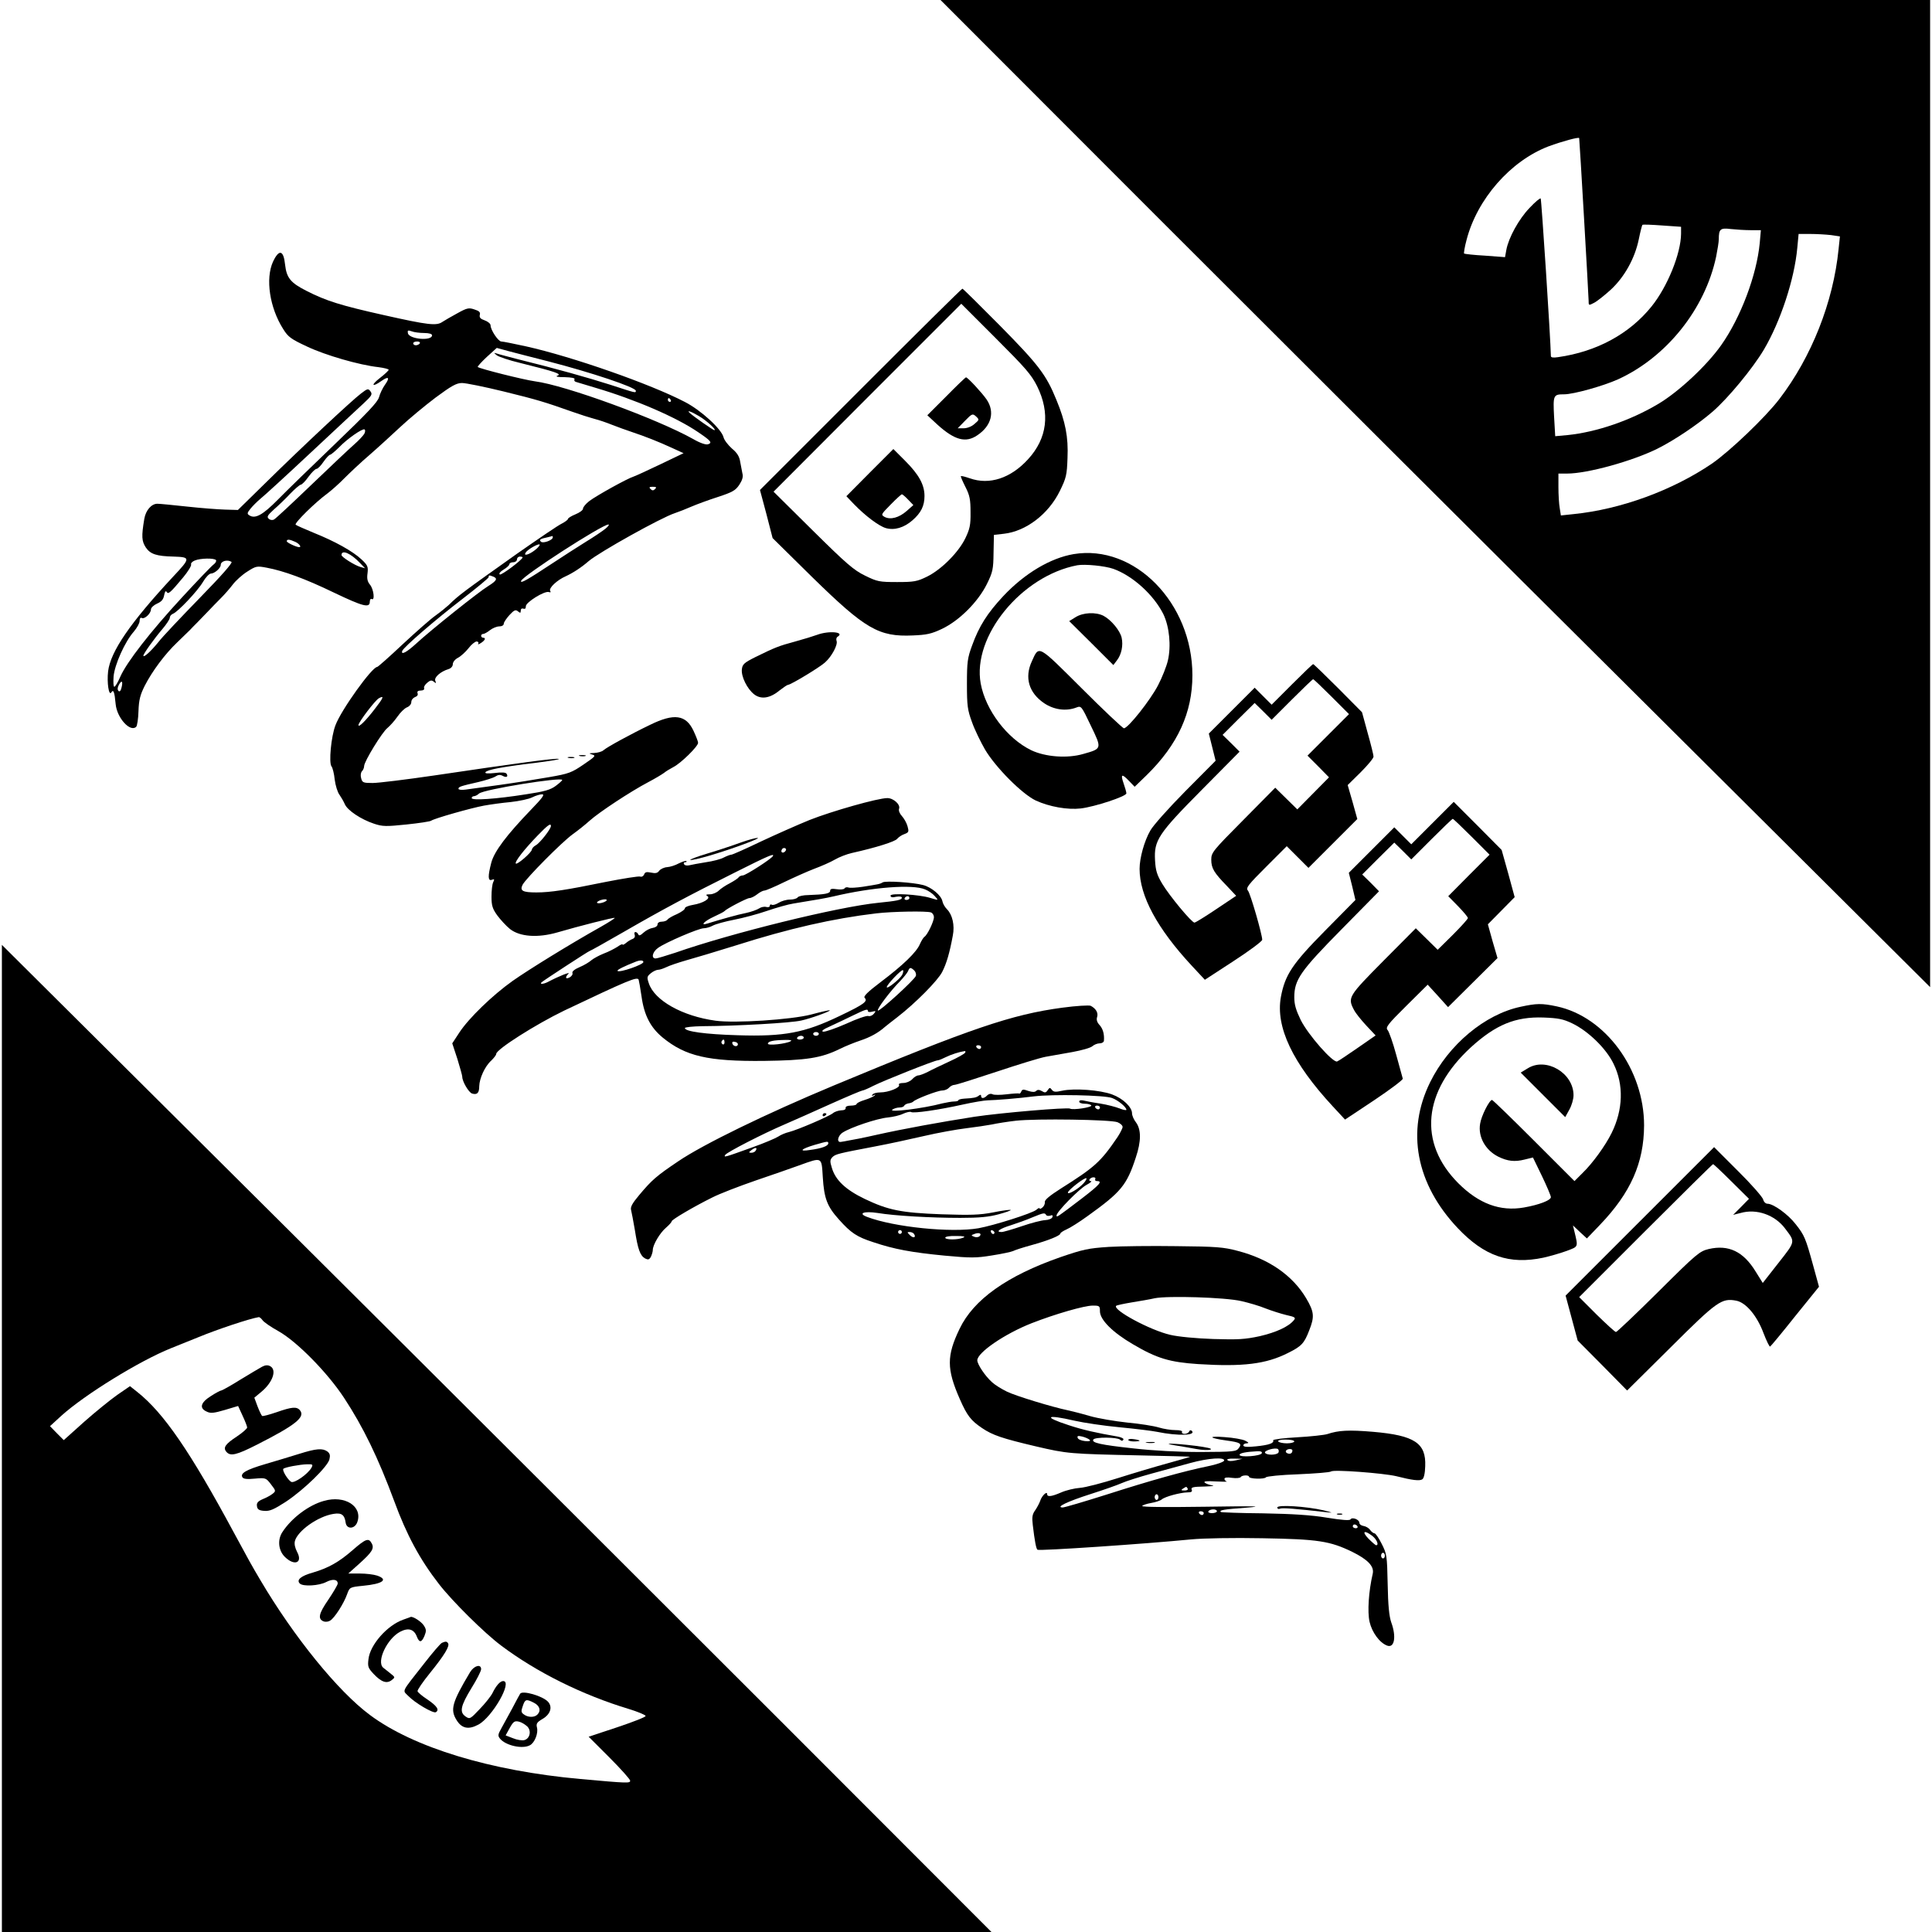 <?xml version="1.0" standalone="no"?>
<!DOCTYPE svg PUBLIC "-//W3C//DTD SVG 20010904//EN"
 "http://www.w3.org/TR/2001/REC-SVG-20010904/DTD/svg10.dtd">
<svg version="1.0" xmlns="http://www.w3.org/2000/svg"
 width="1024pt" height="1024pt" viewBox="0 0 1024 1024"
 preserveAspectRatio="xMidYMid meet">

<g transform="translate(0,1024) scale(0.1,-0.1)"
fill="#000000" stroke="none">
<path d="M6120 9104 c624 -624 1804 -1802 2623 -2616 l1487 -1480 0 2616 0
2616 -2622 0 -2623 0 1135 -1136z m2250 404 c2 -8 50 -838 50 -861 0 -27 0
-27 29 -12 16 8 56 40 89 70 72 67 127 165 148 267 8 40 17 74 19 76 2 3 49 1
104 -3 l101 -7 0 -37 c-1 -105 -72 -281 -157 -386 -118 -146 -291 -239 -495
-268 -26 -4 -38 -2 -38 6 -2 99 -50 830 -54 835 -4 3 -30 -19 -59 -50 -57 -59
-111 -158 -123 -222 l-7 -39 -106 8 c-58 3 -108 9 -111 11 -2 3 3 35 13 72 56
217 233 419 434 496 73 27 162 51 163 44z m909 -488 l54 0 -6 -68 c-16 -170
-101 -395 -204 -541 -76 -108 -226 -248 -334 -312 -148 -88 -326 -149 -480
-165 l-66 -6 -6 103 c-6 115 -4 119 53 119 50 0 207 44 285 79 257 117 462
372 521 651 7 36 14 77 14 92 0 54 8 61 64 54 28 -3 75 -6 105 -6z m426 -26
l47 -7 -7 -66 c-28 -283 -144 -574 -314 -796 -75 -98 -262 -276 -357 -342
-209 -142 -484 -243 -735 -268 l-66 -7 -6 38 c-4 22 -7 72 -7 112 l0 72 46 0
c108 0 346 66 479 132 90 45 212 127 292 196 81 70 212 228 272 329 88 149
162 373 177 539 l7 74 62 0 c34 0 84 -3 110 -6z"/>
<path d="M1447 8853 c-41 -90 -18 -244 54 -357 26 -42 41 -53 127 -93 97 -46
277 -98 378 -109 30 -4 54 -10 54 -14 0 -4 -21 -24 -47 -44 -49 -38 -42 -51 9
-15 38 27 46 18 18 -21 -12 -17 -26 -46 -31 -65 -7 -26 -62 -84 -232 -247
-122 -117 -259 -250 -304 -296 -81 -82 -121 -104 -152 -83 -12 7 -11 13 6 34
11 14 35 38 54 54 19 15 138 124 264 242 127 119 253 236 281 262 44 41 49 49
38 64 -12 17 -16 16 -51 -11 -50 -38 -311 -282 -500 -468 l-152 -149 -68 2
c-37 1 -128 8 -201 16 -74 8 -145 15 -158 15 -31 0 -61 -34 -69 -79 -16 -95
-14 -119 8 -153 24 -35 56 -46 147 -48 91 -3 91 -7 -3 -107 -227 -244 -331
-396 -344 -501 -7 -60 4 -133 17 -112 11 18 17 4 23 -62 7 -74 78 -151 109
-120 5 5 11 43 12 83 2 59 9 86 33 134 40 78 107 168 172 230 29 28 59 57 67
65 7 8 25 26 39 40 14 14 40 41 58 60 18 19 48 50 68 70 19 19 48 52 63 72 15
20 49 51 76 68 47 30 51 31 104 21 90 -17 203 -58 356 -132 155 -74 190 -83
190 -48 0 11 5 17 10 14 18 -11 11 52 -9 76 -14 17 -17 33 -13 61 4 34 1 42
-32 73 -47 44 -141 96 -253 141 -48 20 -92 39 -96 43 -8 8 103 118 169 166 21
16 62 52 89 80 28 28 88 85 135 125 47 41 121 109 165 150 44 41 127 110 184
153 84 62 110 77 140 77 20 0 119 -20 221 -45 179 -44 215 -55 365 -108 39
-14 90 -30 115 -37 25 -6 68 -21 95 -32 28 -11 75 -28 105 -38 69 -23 138 -50
214 -85 l59 -27 -121 -58 c-67 -32 -132 -62 -144 -66 -33 -10 -197 -101 -235
-130 -18 -14 -33 -32 -33 -40 0 -8 -18 -21 -40 -30 -22 -9 -40 -20 -40 -25 0
-4 -15 -15 -32 -24 -18 -8 -125 -81 -238 -160 -290 -206 -308 -219 -362 -272
-13 -12 -44 -37 -69 -55 -26 -18 -104 -87 -175 -153 -70 -66 -131 -120 -135
-120 -27 0 -191 -228 -221 -309 -23 -59 -36 -199 -21 -218 6 -7 14 -39 17 -70
4 -31 15 -67 25 -80 9 -13 22 -35 29 -51 14 -32 85 -80 155 -103 45 -15 63
-15 171 -4 67 7 126 16 131 20 16 12 214 68 280 80 33 6 97 15 142 19 45 5 97
16 114 25 18 9 41 16 52 16 16 0 2 -19 -59 -82 -128 -133 -194 -220 -210 -280
-19 -73 -18 -99 3 -91 13 5 15 3 7 -13 -5 -10 -9 -44 -9 -76 0 -47 5 -64 30
-99 17 -23 47 -56 68 -73 52 -41 147 -48 251 -18 113 33 301 81 304 77 2 -2
-31 -23 -73 -47 -159 -89 -383 -227 -468 -287 -107 -76 -232 -197 -282 -273
l-38 -58 27 -82 c14 -46 26 -88 26 -95 0 -25 34 -83 52 -89 27 -8 38 3 38 39
1 41 30 106 64 136 14 14 26 29 26 35 0 24 210 157 361 230 335 159 388 182
394 163 2 -6 9 -46 15 -87 14 -102 48 -166 112 -219 121 -99 240 -127 537
-124 225 3 303 15 401 63 30 15 80 35 110 45 51 17 94 40 130 72 8 7 38 30 65
51 96 74 216 195 239 241 23 45 39 100 56 192 11 55 -2 111 -31 140 -11 11
-22 30 -24 42 -6 31 -57 74 -102 86 -52 14 -200 24 -215 14 -15 -9 -23 -10
-105 -23 -34 -5 -68 -7 -76 -4 -8 3 -18 1 -21 -5 -4 -5 -22 -7 -41 -4 -26 4
-35 2 -35 -8 0 -15 -28 -20 -115 -23 -27 0 -53 -6 -57 -12 -5 -7 -23 -12 -42
-12 -18 0 -45 -8 -59 -17 -15 -9 -31 -14 -37 -10 -5 3 -10 1 -10 -6 0 -6 -8
-9 -19 -6 -11 3 -28 -1 -38 -8 -11 -7 -41 -18 -69 -24 -42 -8 -134 -34 -205
-56 -41 -13 -16 13 34 36 28 13 54 26 57 30 11 13 119 69 132 69 9 0 27 9 41
20 14 11 31 20 39 20 7 0 54 20 103 44 50 24 121 56 160 71 38 14 88 36 110
49 22 13 63 29 90 35 130 29 230 61 240 75 7 8 23 20 38 25 24 9 25 13 17 42
-5 18 -19 42 -30 54 -12 13 -18 29 -15 38 9 22 -29 57 -62 57 -50 0 -293 -69
-412 -116 -64 -26 -181 -78 -260 -115 -79 -38 -149 -69 -155 -69 -6 0 -24 -7
-40 -15 -16 -9 -59 -20 -95 -25 -36 -6 -76 -13 -87 -16 -12 -3 -25 -1 -28 5
-4 6 -2 11 5 11 7 0 10 3 7 6 -4 3 -21 -3 -40 -12 -18 -10 -46 -19 -62 -20
-16 -1 -35 -10 -42 -19 -9 -13 -20 -15 -43 -10 -24 5 -33 3 -37 -10 -4 -9 -13
-14 -21 -11 -7 3 -89 -10 -181 -28 -210 -43 -295 -56 -369 -56 -74 0 -89 9
-73 41 19 35 207 225 265 267 28 20 68 52 90 72 50 45 217 155 310 204 38 20
76 43 85 50 8 7 31 21 50 31 39 20 130 109 130 128 0 7 -11 35 -24 63 -40 86
-103 95 -231 32 -102 -49 -228 -118 -246 -134 -8 -8 -31 -14 -50 -15 -29 -1
-30 -2 -11 -8 22 -6 18 -10 -45 -53 -63 -43 -78 -49 -183 -67 -63 -11 -180
-30 -260 -41 -80 -11 -162 -22 -182 -25 -21 -3 -38 -1 -38 4 0 11 9 14 105 36
38 9 79 22 90 29 15 10 26 11 39 4 20 -11 31 -5 21 11 -4 7 -26 9 -62 4 -37
-4 -54 -3 -50 4 8 13 85 28 267 50 80 10 134 19 120 21 -27 3 -220 -23 -658
-88 -150 -22 -297 -40 -327 -40 -50 0 -55 2 -61 26 -4 14 -2 30 5 37 6 6 11
18 11 27 0 24 97 182 124 202 12 10 36 36 52 59 15 22 38 45 51 50 13 5 23 17
23 28 0 11 9 22 19 26 12 4 18 12 14 21 -3 9 2 14 17 14 13 0 20 5 18 12 -3 7
5 20 16 29 16 14 24 15 35 6 12 -10 14 -9 8 5 -7 18 28 49 71 62 13 4 22 15
22 26 0 11 12 26 28 34 15 8 40 31 55 50 15 20 35 36 43 36 8 0 12 -5 9 -11
-4 -6 2 -5 14 3 22 14 28 28 11 28 -5 0 -10 5 -10 10 0 6 5 10 11 10 6 0 22 9
36 20 14 11 36 20 49 20 14 0 24 6 24 14 0 8 14 28 30 46 25 27 33 30 45 20
12 -10 15 -10 15 3 0 10 6 14 14 11 9 -3 13 1 13 12 -2 21 100 84 122 76 9 -3
12 -1 7 6 -9 15 37 58 83 78 37 17 82 46 121 80 57 48 383 230 456 254 21 7
62 23 89 35 28 12 90 35 140 51 76 25 93 34 113 64 16 24 22 43 17 60 -3 14
-8 42 -12 63 -4 27 -16 47 -44 70 -20 18 -41 45 -44 59 -11 44 -119 143 -204
187 -184 96 -596 240 -842 295 -64 14 -123 26 -132 26 -16 0 -57 61 -57 86 0
8 -14 20 -31 26 -23 8 -29 15 -26 29 4 14 -3 21 -29 29 -29 10 -39 8 -91 -21
-32 -17 -67 -38 -78 -45 -31 -22 -75 -17 -311 36 -228 51 -305 75 -409 128
-85 43 -106 69 -114 139 -8 78 -32 84 -64 16z m801 -378 c26 0 42 -5 42 -12 0
-32 -122 -21 -128 11 -3 15 0 17 20 10 12 -5 42 -9 66 -9z m-23 -55 c-3 -5
-13 -10 -21 -10 -8 0 -14 5 -14 10 0 6 9 10 21 10 11 0 17 -4 14 -10z m680
-95 c229 -59 465 -138 465 -156 0 -13 2 -13 -133 31 -119 38 -293 87 -488 135
-53 14 -105 27 -115 31 -18 5 -18 5 -1 -9 10 -8 66 -27 125 -41 189 -47 220
-58 197 -67 -13 -5 -1 -8 38 -8 36 -1 56 -5 52 -11 -3 -6 0 -12 7 -14 7 -2 54
-16 103 -31 213 -63 429 -156 546 -236 68 -46 76 -56 51 -64 -12 -3 -42 7 -78
28 -191 107 -677 285 -839 306 -59 8 -294 67 -303 76 -2 2 19 26 48 53 l53 48
66 -18 c36 -9 129 -34 206 -53z m650 -205 c3 -5 1 -10 -4 -10 -6 0 -11 5 -11
10 0 6 2 10 4 10 3 0 8 -4 11 -10z m149 -85 c41 -24 97 -75 82 -75 -6 0 -108
71 -130 91 -19 17 6 9 48 -16z m-1773 -94 c-6 -10 -29 -35 -53 -56 -24 -21
-126 -117 -227 -214 -101 -97 -190 -180 -198 -184 -8 -5 -20 -4 -28 3 -12 10
-8 18 26 49 23 20 62 57 87 84 25 26 50 47 56 48 6 0 25 19 41 42 17 23 36 42
43 42 6 0 23 17 37 38 14 20 30 37 35 37 4 0 26 18 47 39 44 46 124 101 135
95 5 -3 4 -13 -1 -23z m1541 -293 c-9 -9 -15 -9 -24 0 -9 9 -7 12 12 12 19 0
21 -3 12 -12z m-264 -211 c-15 -12 -62 -44 -105 -70 -43 -27 -120 -76 -171
-110 -138 -91 -175 -112 -170 -96 8 27 431 300 463 299 6 0 -2 -11 -17 -23z
m-278 -45 c0 -15 -52 -34 -63 -23 -11 11 -4 15 38 24 11 3 21 5 23 6 1 0 2 -3
2 -7z m-1365 -24 c20 -9 35 -28 21 -28 -15 0 -66 24 -66 31 0 12 14 11 45 -3z
m1270 -44 c-31 -24 -62 -33 -49 -13 9 16 67 49 74 43 3 -3 -8 -17 -25 -30z
m-927 -68 l27 -28 -25 7 c-31 9 -100 53 -100 63 0 31 50 9 98 -42z m862 30 c0
-12 -112 -96 -121 -91 -6 5 2 15 20 26 17 10 31 23 31 29 0 5 9 10 20 10 11 0
20 7 20 15 0 8 7 15 15 15 8 0 15 -2 15 -4z m-1625 -15 c3 -5 -3 -16 -13 -23
-10 -7 -85 -85 -166 -173 -169 -183 -294 -344 -328 -421 -13 -30 -27 -54 -32
-54 -5 0 -6 24 -4 54 5 62 60 185 107 238 17 20 31 45 31 57 0 13 4 19 11 16
14 -9 49 23 49 45 0 9 15 23 33 31 23 10 33 22 37 44 4 19 8 26 13 18 9 -14
18 -7 88 77 25 30 44 61 42 68 -3 6 6 16 19 21 30 13 105 14 113 2z m82 -9 c7
-5 -52 -72 -169 -192 -99 -102 -199 -207 -220 -235 -39 -48 -78 -83 -78 -70 0
10 58 91 100 140 22 26 40 53 40 61 0 8 7 17 17 21 26 10 131 121 159 169 14
24 33 44 42 44 19 0 52 29 52 46 0 20 35 30 57 16z m1387 -78 c25 -10 19 -22
-26 -50 -51 -31 -305 -234 -382 -305 -50 -46 -82 -63 -74 -39 6 19 180 169
321 277 75 58 137 109 137 114 0 11 3 11 24 3z m-1970 -589 c-4 -17 -10 -23
-16 -17 -6 6 -6 18 2 32 15 28 23 20 14 -15z m1343 -112 c-50 -65 -87 -101
-87 -86 0 15 88 131 108 142 30 17 25 3 -21 -56z m993 -377 c0 -3 -15 -17 -34
-31 -28 -21 -58 -30 -158 -45 -158 -25 -288 -34 -288 -20 0 5 5 10 12 10 6 0
19 6 27 14 24 22 441 89 441 72z m-60 -244 c0 -16 -59 -91 -80 -102 -11 -6
-20 -16 -21 -23 -1 -15 -78 -82 -85 -74 -8 8 45 76 116 149 53 55 70 67 70 50z
m1241 -135 c-13 -13 -26 -3 -16 12 3 6 11 8 17 5 6 -4 6 -10 -1 -17z m-65 -25
c-10 -16 -144 -102 -159 -102 -9 0 -19 -5 -22 -10 -4 -6 -24 -19 -46 -31 -22
-11 -49 -29 -59 -39 -11 -11 -32 -20 -47 -20 -20 0 -24 -3 -14 -9 20 -13 -22
-38 -76 -47 -24 -4 -43 -12 -43 -18 0 -7 -19 -20 -42 -31 -24 -10 -46 -23 -50
-29 -4 -6 -18 -11 -30 -11 -14 0 -23 -6 -23 -15 0 -8 -11 -16 -25 -18 -14 -2
-36 -13 -49 -25 -17 -16 -25 -18 -28 -9 -3 6 -9 12 -15 12 -6 0 -7 -7 -4 -15
3 -10 -1 -18 -12 -22 -9 -3 -25 -13 -34 -21 -10 -8 -18 -12 -18 -8 0 4 -12 -1
-27 -12 -16 -10 -48 -27 -73 -36 -25 -10 -54 -26 -65 -35 -11 -10 -39 -27 -63
-37 -26 -11 -41 -23 -38 -31 3 -7 -4 -17 -14 -23 -22 -12 -27 -1 -7 19 12 12
-49 -12 -108 -43 -25 -13 -47 -14 -34 -2 11 10 250 166 255 166 3 0 83 45 177
99 213 123 349 195 591 316 181 91 213 104 202 87z m807 -176 c18 -7 41 -23
51 -35 22 -24 22 -24 -24 -10 -58 18 -210 27 -210 12 0 -9 10 -11 30 -6 19 3
30 1 30 -5 0 -12 -26 -17 -125 -27 -212 -21 -777 -160 -1077 -265 -49 -16 -95
-30 -103 -30 -25 0 -17 35 13 56 38 28 215 104 242 104 12 0 34 6 48 14 15 8
65 22 112 31 47 9 126 30 175 47 50 17 113 35 140 39 123 20 169 28 213 38
207 49 419 65 485 37z m-83 -46 c0 -5 -7 -10 -16 -10 -8 0 -12 5 -9 10 3 6 10
10 16 10 5 0 9 -4 9 -10z m-1620 -22 c-32 -12 -51 -3 -20 10 14 5 29 7 34 4 5
-3 -1 -9 -14 -14z m1734 -54 c9 -3 16 -15 16 -25 0 -23 -35 -95 -50 -104 -6
-4 -16 -21 -24 -38 -17 -43 -90 -113 -208 -202 -70 -53 -93 -76 -85 -84 18
-18 -3 -34 -133 -96 -185 -89 -293 -110 -540 -102 -172 5 -280 20 -280 38 0 5
42 9 93 10 181 1 469 17 524 30 47 10 156 49 151 54 -2 2 -46 -8 -98 -22 -108
-28 -405 -47 -507 -33 -176 24 -324 107 -354 198 -11 32 -10 37 11 54 12 10
30 18 39 18 9 0 28 7 43 14 16 8 63 24 105 36 43 12 161 47 263 79 283 90 516
143 745 170 85 10 267 13 289 5z m-1524 -263 c0 -14 -127 -58 -137 -47 -5 5
36 25 97 49 23 9 40 8 40 -2z m1436 -45 c8 -8 11 -21 8 -29 -8 -21 -194 -191
-201 -183 -7 7 67 105 118 156 19 20 38 44 42 53 8 21 14 21 33 3z m-65 -24
c-12 -22 -81 -77 -81 -64 0 13 79 96 86 90 3 -4 1 -15 -5 -26z m-181 -191 c0
-5 10 -7 23 -3 20 5 21 4 8 -12 -8 -9 -21 -14 -29 -11 -8 3 -61 -15 -117 -41
-57 -25 -112 -44 -122 -42 -12 2 -1 12 36 28 30 14 84 39 120 57 72 35 81 37
81 24z m-260 -121 c0 -5 -7 -10 -15 -10 -8 0 -15 5 -15 10 0 6 7 10 15 10 8 0
15 -4 15 -10z m-80 -20 c0 -5 -9 -10 -21 -10 -11 0 -17 5 -14 10 3 6 13 10 21
10 8 0 14 -4 14 -10z m-420 -26 c0 -8 -5 -12 -10 -9 -6 4 -8 11 -5 16 9 14 15
11 15 -7z m350 7 c-25 -14 -120 -24 -120 -13 0 13 29 19 90 20 30 1 40 -2 30
-7z m-279 -16 c-1 -15 -24 -12 -29 3 -3 9 2 13 12 10 10 -1 17 -7 17 -13z"/>
<path d="M4562 8177 l-534 -534 34 -127 33 -128 210 -207 c282 -276 353 -317
533 -309 73 3 98 8 155 35 92 44 191 143 238 238 31 63 34 78 35 165 l2 95 53
6 c117 13 236 104 296 226 34 69 38 85 41 175 5 112 -11 193 -59 309 -54 133
-95 186 -298 392 -107 108 -197 197 -200 197 -4 0 -246 -240 -539 -533z m935
16 c70 -142 54 -276 -48 -387 -92 -101 -205 -138 -309 -101 -24 8 -45 14 -47
11 -2 -2 9 -27 24 -57 23 -45 27 -67 27 -134 1 -68 -4 -89 -28 -139 -37 -75
-127 -165 -202 -202 -53 -26 -69 -29 -159 -29 -94 0 -105 2 -170 34 -60 29
-99 63 -278 240 l-207 205 497 498 498 498 183 -183 c157 -157 188 -192 219
-254z"/>
<path d="M5015 8139 l-100 -100 55 -51 c90 -81 149 -97 210 -55 75 50 94 124
49 190 -25 36 -100 117 -109 117 -3 0 -50 -45 -105 -101z m150 -146 c-15 -14
-39 -23 -58 -23 l-31 0 39 40 c37 38 40 39 58 23 18 -17 18 -18 -8 -40z"/>
<path d="M4610 7735 l-124 -125 39 -41 c62 -64 133 -117 170 -128 46 -13 96 2
141 41 46 40 64 77 64 129 0 60 -30 114 -102 186 l-63 63 -125 -125z m204
-144 l27 -28 -35 -31 c-41 -36 -86 -48 -117 -32 -21 12 -20 13 32 66 29 30 56
54 59 54 4 0 19 -13 34 -29z"/>
<path d="M5690 7303 c-123 -21 -259 -102 -372 -222 -85 -91 -129 -160 -166
-263 -24 -65 -27 -87 -27 -203 0 -116 3 -138 27 -203 14 -40 46 -105 69 -145
57 -96 197 -236 269 -270 72 -33 168 -50 238 -42 75 9 242 64 242 80 0 7 -7
31 -15 54 -17 49 -9 52 30 11 l29 -30 64 62 c165 162 242 331 242 529 0 383
-307 696 -630 642z m211 -78 c103 -37 214 -138 265 -240 32 -67 42 -168 24
-246 -7 -30 -30 -89 -52 -131 -41 -79 -159 -228 -181 -228 -6 0 -107 95 -224
212 -235 234 -225 229 -264 143 -40 -86 -16 -167 65 -222 52 -35 116 -44 171
-23 26 10 27 8 77 -97 59 -122 59 -121 -40 -149 -85 -25 -202 -16 -277 20
-127 62 -241 212 -267 353 -46 250 216 571 512 627 40 7 145 -3 191 -19z"/>
<path d="M5701 6969 l-34 -21 117 -116 117 -117 19 25 c24 31 34 79 25 120 -8
37 -56 95 -96 116 -41 21 -108 18 -148 -7z"/>
<path d="M4330 6875 c-19 -7 -71 -23 -115 -35 -89 -24 -108 -32 -210 -82 -62
-31 -70 -39 -73 -66 -4 -38 28 -103 65 -132 36 -28 83 -22 134 20 21 16 41 30
45 30 15 0 170 94 197 119 36 32 69 95 61 114 -3 8 -1 18 5 22 42 25 -45 34
-109 10z"/>
<path d="M6848 6613 l-108 -108 -45 45 -45 45 -122 -122 -121 -121 18 -72 18
-72 -160 -161 c-88 -89 -172 -183 -186 -209 -32 -55 -57 -146 -57 -203 0 -143
93 -316 277 -514 l69 -74 152 99 c83 54 152 105 152 113 0 28 -63 247 -76 261
-12 14 2 31 96 125 l110 110 58 -58 57 -57 130 130 129 129 -25 90 -26 90 69
68 c37 37 68 74 68 83 0 8 -14 65 -31 125 l-30 110 -127 128 c-70 70 -129 127
-132 127 -3 0 -53 -48 -112 -107z m210 -66 l92 -92 -110 -110 -110 -110 57
-57 57 -58 -84 -85 -84 -85 -59 58 -58 57 -169 -171 c-162 -163 -170 -173
-170 -210 0 -46 14 -69 83 -140 l49 -52 -106 -71 c-58 -39 -110 -71 -115 -71
-15 0 -132 141 -171 206 -28 47 -35 70 -38 124 -6 106 16 140 249 375 l199
201 -45 45 -45 44 85 85 85 84 45 -44 45 -45 108 108 c59 59 109 107 112 107
3 0 47 -42 98 -93z"/>
<path d="M3073 6233 c9 -2 23 -2 30 0 6 3 -1 5 -18 5 -16 0 -22 -2 -12 -5z"/>
<path d="M3013 6223 c9 -2 23 -2 30 0 6 3 -1 5 -18 5 -16 0 -22 -2 -12 -5z"/>
<path d="M7593 5878 l-113 -113 -45 45 -45 45 -121 -121 -120 -120 18 -72 17
-72 -160 -162 c-175 -177 -213 -235 -235 -352 -29 -159 62 -350 275 -580 l65
-70 155 103 c85 57 153 108 151 114 -2 7 -18 64 -35 127 -17 63 -38 122 -45
130 -13 14 -1 30 99 129 l113 112 54 -59 54 -60 131 130 131 130 -26 89 -25
90 71 72 71 72 -34 125 -35 125 -127 128 -127 127 -112 -112z m207 -73 l95
-95 -110 -110 -109 -110 52 -53 c28 -29 52 -57 52 -63 0 -5 -36 -45 -80 -89
l-80 -79 -58 57 -58 57 -172 -173 c-185 -187 -190 -194 -156 -259 9 -18 39
-55 66 -84 l49 -52 -95 -66 c-52 -36 -101 -69 -109 -72 -22 -8 -153 140 -193
220 -25 52 -34 81 -34 120 0 93 32 139 252 362 l197 200 -44 45 -45 44 85 85
85 84 45 -44 45 -45 108 108 c59 59 109 107 112 107 3 0 48 -43 100 -95z"/>
<path d="M3925 5774 c-38 -14 -116 -40 -173 -57 -57 -17 -99 -33 -93 -35 6 -2
50 8 98 22 123 36 282 95 258 95 -11 0 -51 -11 -90 -25z"/>
<path d="M10 2616 l0 -2616 2622 0 2623 0 -1115 1116 c-613 613 -1793 1791
-2622 2616 l-1508 1500 0 -2616z m1382 626 c7 -10 45 -36 83 -57 97 -54 259
-218 348 -353 102 -155 181 -318 266 -547 66 -180 136 -310 237 -440 71 -92
241 -260 329 -326 190 -143 433 -263 678 -337 49 -15 89 -32 89 -37 0 -6 -68
-32 -151 -60 l-151 -50 110 -110 c60 -60 110 -116 110 -123 0 -14 -11 -14
-265 9 -476 43 -883 167 -1114 339 -170 126 -404 415 -581 715 -44 74 -65 112
-140 251 -231 429 -372 635 -512 746 l-39 31 -67 -46 c-37 -26 -116 -90 -176
-143 l-108 -97 -37 37 -36 37 60 55 c124 112 414 291 581 358 33 13 97 39 144
58 104 43 273 99 322 107 4 0 13 -7 20 -17z"/>
<path d="M1389 2996 c-13 -7 -65 -38 -116 -69 -51 -32 -96 -57 -101 -57 -4 0
-29 -13 -55 -30 -54 -34 -62 -64 -21 -82 20 -10 38 -8 96 9 l70 21 24 -52 c13
-28 24 -56 24 -62 0 -6 -25 -28 -55 -48 -61 -40 -74 -59 -55 -81 21 -25 54
-17 162 38 205 104 257 146 228 182 -17 21 -44 18 -124 -10 -38 -13 -72 -22
-76 -20 -4 2 -15 25 -25 51 l-17 46 36 30 c61 50 85 117 48 137 -13 7 -26 6
-43 -3z"/>
<path d="M1585 2534 c-44 -14 -125 -38 -179 -54 -102 -30 -134 -49 -121 -70 5
-9 26 -11 66 -7 57 5 59 4 85 -30 27 -35 27 -36 8 -51 -10 -8 -34 -21 -52 -28
-25 -11 -33 -20 -30 -37 2 -17 11 -23 39 -25 29 -2 50 7 115 49 96 64 220 185
230 224 5 21 3 31 -11 42 -26 18 -58 16 -150 -13z m66 -73 c-19 -34 -92 -85
-108 -75 -19 12 -49 62 -41 69 7 8 86 23 126 24 29 1 32 -1 23 -18z"/>
<path d="M1717 2285 c-80 -22 -171 -90 -220 -165 -27 -40 -22 -97 12 -131 51
-51 97 -33 66 25 -11 21 -16 42 -12 58 14 54 122 131 204 144 43 7 59 -4 65
-46 5 -37 49 -35 62 3 29 83 -66 144 -177 112z"/>
<path d="M1869 2024 c-72 -63 -129 -95 -211 -119 -64 -18 -88 -39 -69 -58 17
-17 102 -12 140 8 35 18 61 14 61 -8 0 -7 -23 -46 -50 -86 -51 -74 -57 -102
-24 -115 9 -3 24 -2 33 4 23 12 74 92 91 141 13 36 14 37 84 44 105 10 136 33
75 54 -18 6 -59 11 -92 11 l-61 0 57 51 c69 62 82 82 67 109 -16 30 -31 25
-101 -36z"/>
<path d="M2136 1655 c-84 -30 -175 -133 -183 -209 -5 -39 -2 -47 28 -79 41
-43 69 -52 95 -32 19 15 19 15 -6 35 -14 11 -31 25 -39 31 -37 32 21 155 91
191 43 22 73 13 88 -28 13 -32 25 -30 40 6 10 25 10 34 -4 55 -13 20 -56 48
-69 45 -1 -1 -19 -7 -41 -15z"/>
<path d="M2343 1533 c-7 -2 -50 -52 -95 -110 -124 -158 -115 -140 -85 -171 36
-38 134 -95 147 -87 20 12 6 33 -44 67 -28 18 -51 38 -53 44 -2 6 28 50 67 98
76 94 104 141 95 156 -7 11 -13 11 -32 3z"/>
<path d="M2492 1378 c-96 -161 -107 -199 -72 -255 27 -44 63 -52 115 -24 74
39 184 231 132 231 -16 0 -37 -23 -57 -64 -8 -16 -38 -54 -67 -84 -50 -53 -53
-55 -75 -40 -34 23 -27 56 31 151 28 45 51 90 51 100 0 29 -37 19 -58 -15z"/>
<path d="M2757 1263 c-3 -5 -22 -39 -42 -78 -21 -38 -47 -86 -58 -106 -18 -32
-19 -39 -7 -54 30 -37 120 -57 159 -35 25 13 45 64 37 94 -5 20 0 28 29 45 42
24 55 63 30 91 -28 31 -136 62 -148 43z m73 -48 c31 -16 39 -42 18 -63 -16
-16 -50 -15 -71 1 -15 10 -16 17 -6 45 12 36 18 38 59 17z m-36 -125 c24 -23
15 -65 -15 -73 -12 -3 -39 1 -60 10 l-39 15 22 40 c19 34 26 38 48 33 14 -3
33 -15 44 -25z"/>
<path d="M5630 4899 c-268 -36 -485 -110 -1210 -412 -362 -151 -694 -313 -825
-402 -116 -78 -140 -99 -207 -179 -37 -44 -48 -64 -43 -80 3 -12 12 -59 20
-106 16 -103 28 -135 54 -150 16 -8 22 -7 31 9 5 11 10 27 10 36 0 27 38 91
70 118 16 14 30 29 30 34 1 9 116 77 215 126 39 20 143 60 230 90 88 30 192
66 230 80 125 45 119 47 126 -63 7 -112 23 -154 85 -223 64 -72 96 -93 183
-121 110 -37 201 -54 377 -71 140 -13 167 -13 252 1 52 8 102 19 111 23 9 5
52 19 96 31 91 25 155 51 155 62 0 4 15 14 33 22 17 7 68 39 112 71 177 127
207 163 255 310 29 86 29 148 1 186 -12 15 -21 37 -21 48 0 33 -48 79 -105
100 -64 24 -201 34 -265 20 -36 -8 -46 -7 -55 5 -10 13 -12 12 -22 -2 -9 -14
-15 -15 -31 -5 -14 8 -23 8 -30 1 -7 -7 -20 -7 -42 0 -25 9 -32 9 -37 -3 -3
-8 -8 -13 -12 -11 -3 2 -33 0 -66 -4 -33 -4 -66 -4 -74 0 -9 5 -21 2 -29 -6
-16 -17 -32 -18 -32 -3 0 8 -4 8 -12 2 -13 -10 -24 -13 -78 -16 -16 -1 -30 -5
-30 -8 0 -4 -10 -7 -22 -7 -13 0 -41 -5 -63 -10 -105 -28 -289 -50 -265 -33 8
6 25 11 37 11 12 0 23 4 25 9 2 5 12 11 23 13 11 1 22 6 25 9 10 13 130 59
153 59 14 0 30 7 37 15 7 8 20 15 29 15 9 0 109 32 224 70 114 38 231 74 260
79 28 5 92 16 141 25 49 9 96 22 106 31 9 8 26 15 38 15 12 0 22 6 23 13 3 35
-5 64 -23 84 -13 14 -18 28 -13 43 7 22 -7 45 -34 59 -9 4 -77 0 -151 -10z
m-430 -209 c0 -5 -4 -10 -9 -10 -6 0 -13 5 -16 10 -3 6 1 10 9 10 9 0 16 -4
16 -10z m-85 -30 c-4 -6 -41 -27 -83 -46 -43 -20 -94 -44 -114 -55 -20 -10
-43 -19 -51 -19 -8 0 -22 -9 -32 -20 -10 -11 -31 -20 -47 -20 -17 0 -27 -4
-23 -10 9 -14 -56 -40 -99 -40 -19 0 -38 -5 -42 -12 -5 -7 -2 -8 7 -3 9 5 11
5 4 -2 -5 -5 -29 -16 -52 -23 -24 -7 -43 -17 -43 -22 0 -4 -14 -8 -30 -8 -19
0 -29 -5 -28 -12 2 -8 -8 -13 -24 -13 -14 -1 -34 -7 -43 -15 -21 -17 -186 -88
-233 -100 -18 -4 -44 -15 -57 -24 -14 -9 -75 -35 -137 -57 -150 -54 -153 -55
-144 -40 9 14 199 112 316 162 47 20 156 69 243 108 87 39 163 71 168 71 5 0
31 11 58 25 58 29 325 135 341 135 6 0 25 8 43 17 28 14 72 28 100 32 5 1 5
-4 2 -9z m780 -240 c32 -12 75 -48 75 -62 0 -4 -16 -1 -36 7 -20 8 -66 20
-103 26 -36 5 -76 13 -88 16 -14 3 -23 1 -23 -6 0 -6 13 -11 29 -11 17 0 32
-4 35 -9 6 -10 -98 -26 -112 -17 -14 8 -366 -22 -507 -43 -179 -28 -377 -64
-520 -96 -66 -15 -132 -28 -147 -30 -14 -3 -32 -6 -39 -7 -26 -6 -20 31 7 49
43 28 183 75 239 80 28 3 64 11 82 20 18 8 36 12 42 9 13 -8 145 11 271 39 58
13 119 23 135 23 44 1 159 10 245 21 98 12 376 7 415 -9z m-65 -50 c0 -5 -4
-10 -9 -10 -6 0 -13 5 -16 10 -3 6 1 10 9 10 9 0 16 -4 16 -10z m93 -78 c15
-6 27 -17 27 -25 0 -7 -12 -31 -27 -54 -89 -131 -120 -159 -301 -273 -58 -37
-86 -60 -84 -71 1 -9 -4 -22 -13 -29 -8 -7 -15 -9 -15 -5 0 5 -8 1 -17 -7 -22
-19 -225 -83 -307 -98 -145 -25 -448 6 -590 60 -51 19 -17 32 55 21 91 -15
281 -26 439 -26 101 0 152 5 203 19 37 10 66 20 64 23 -3 2 -45 -3 -93 -13
-73 -14 -121 -15 -274 -10 -215 8 -282 22 -406 81 -102 49 -156 100 -175 165
-11 35 -10 43 3 57 17 16 28 19 228 57 69 13 185 38 258 55 73 17 173 35 223
41 49 6 110 15 136 20 27 6 84 15 128 20 109 12 503 6 538 -8z m-1533 -112 c0
-14 -35 -27 -96 -35 -63 -10 -50 5 24 27 70 20 72 20 72 8z m-385 -39 c-3 -6
-14 -11 -23 -11 -15 1 -15 2 2 15 21 16 32 13 21 -4z m1737 -174 c-27 -29 -82
-61 -82 -48 0 13 91 83 98 76 3 -3 -4 -15 -16 -28z m63 23 c-3 -5 1 -10 9 -10
32 0 14 -20 -80 -92 -134 -102 -134 -102 -134 -90 0 19 121 142 159 162 20 11
30 19 23 20 -18 0 -4 20 14 20 8 0 12 -4 9 -10z m-260 -190 c3 -5 13 -6 22 -3
11 4 14 2 11 -8 -3 -8 -19 -15 -39 -16 -19 -1 -74 -15 -123 -32 -50 -17 -98
-31 -108 -31 -34 0 -9 18 50 36 31 10 82 28 112 41 63 26 67 26 75 13z m-765
-90 c0 -5 -4 -10 -10 -10 -5 0 -10 5 -10 10 0 6 5 10 10 10 6 0 10 -4 10 -10z
m491 -3 c-1 -12 -15 -9 -19 4 -3 6 1 10 8 8 6 -3 11 -8 11 -12z m-426 -8 c12
-19 -5 -23 -22 -6 -16 16 -16 17 -1 17 9 0 20 -5 23 -11z m347 -11 c-6 -6 -19
-7 -29 -3 -17 7 -17 8 2 15 24 9 41 2 27 -12z m-87 -8 c-28 -12 -95 -12 -95 0
0 6 25 10 58 9 41 0 51 -3 37 -9z"/>
<path d="M4360 4329 c0 -5 5 -7 10 -4 6 3 10 8 10 11 0 2 -4 4 -10 4 -5 0 -10
-5 -10 -11z"/>
<path d="M8060 4904 c-190 -40 -382 -201 -480 -400 -128 -259 -75 -539 146
-773 141 -149 274 -195 454 -157 36 8 91 24 124 36 63 24 61 18 40 106 l-7 29
37 -35 37 -34 69 72 c163 170 233 328 234 527 0 297 -205 576 -463 631 -80 17
-107 16 -191 -2z m273 -88 c85 -41 180 -133 219 -214 55 -111 51 -243 -10
-367 -33 -67 -101 -161 -154 -212 l-43 -43 -215 215 c-118 118 -218 215 -222
215 -14 0 -57 -85 -63 -126 -12 -69 28 -140 95 -174 50 -25 89 -29 140 -16
l45 11 48 -99 c26 -54 47 -104 47 -111 0 -17 -63 -41 -143 -55 -126 -22 -239
20 -348 129 -213 214 -188 486 68 721 131 119 235 162 383 157 79 -3 105 -8
153 -31z"/>
<path d="M8098 4578 l-38 -23 118 -118 118 -118 22 40 c12 21 22 55 22 76 0
118 -145 203 -242 143z"/>
<path d="M8692 3767 l-394 -394 32 -119 32 -119 131 -132 131 -133 231 229
c246 245 270 262 348 247 51 -10 110 -80 144 -172 16 -41 31 -73 35 -71 3 1
63 73 132 160 l127 157 -31 113 c-40 145 -46 160 -93 219 -40 52 -118 108
-149 108 -10 0 -20 10 -23 23 -4 13 -63 81 -133 150 l-127 127 -393 -393z
m485 211 l93 -92 -42 -43 -42 -42 40 10 c84 24 181 -10 235 -82 55 -73 57 -66
-35 -183 l-83 -106 -38 61 c-65 106 -143 143 -248 119 -49 -12 -64 -24 -267
-226 -119 -118 -220 -214 -225 -214 -5 0 -51 42 -102 92 l-93 93 352 352 c194
194 355 353 358 353 2 0 46 -41 97 -92z"/>
<path d="M5875 3631 c-107 -7 -134 -13 -254 -54 -284 -99 -461 -225 -535 -380
-69 -143 -69 -213 1 -372 39 -89 59 -114 118 -154 56 -38 107 -55 285 -97 167
-39 178 -40 557 -48 139 -3 256 -6 260 -7 5 0 -46 -15 -112 -33 -66 -18 -187
-54 -269 -80 -82 -26 -173 -50 -202 -52 -29 -2 -74 -13 -99 -24 -53 -23 -75
-25 -75 -9 0 18 -28 -9 -36 -34 -4 -12 -16 -35 -26 -50 -17 -23 -19 -38 -14
-80 10 -85 18 -127 25 -131 10 -7 571 31 816 55 63 6 223 9 375 6 298 -5 359
-15 477 -72 83 -41 117 -77 109 -115 -22 -95 -29 -203 -17 -256 13 -56 53
-111 93 -126 39 -15 50 47 22 123 -11 32 -17 89 -19 203 -3 152 -5 161 -32
214 -15 30 -32 55 -38 55 -5 0 -16 8 -23 18 -7 10 -22 19 -35 21 -12 2 -22 9
-22 17 0 17 -38 32 -47 18 -4 -7 -45 -4 -125 9 -84 14 -181 20 -338 23 -121 1
-222 5 -224 7 -11 10 14 14 135 23 100 8 51 9 -215 5 -211 -3 -341 -2 -337 4
3 5 25 12 48 16 23 4 48 12 56 19 18 15 97 36 136 37 21 0 27 4 22 15 -4 12 7
15 67 16 40 1 59 4 42 6 -16 3 -34 9 -40 15 -7 7 12 9 59 6 38 -2 64 -2 58 0
-7 2 -12 8 -12 14 0 7 15 9 40 5 22 -3 43 -1 46 4 6 11 44 12 44 2 0 -12 83
-14 90 -3 3 5 80 13 171 16 90 4 169 10 174 15 14 11 277 -9 345 -25 86 -22
124 -26 138 -17 9 5 15 32 16 70 5 122 -56 163 -276 182 -130 11 -183 8 -243
-12 -16 -5 -88 -13 -160 -17 -71 -4 -128 -11 -127 -16 6 -15 -21 -25 -91 -32
-47 -5 -67 -3 -67 5 0 6 8 11 18 11 13 1 11 4 -8 14 -14 7 -63 16 -110 19 -90
7 -84 -5 10 -18 74 -10 84 -16 66 -40 -13 -19 -28 -20 -202 -21 -119 0 -249 7
-356 19 -175 19 -224 30 -213 47 8 14 128 13 142 -1 7 -7 13 -7 17 0 4 6 -9
13 -31 17 -107 18 -186 36 -258 60 -139 45 -121 59 30 24 48 -11 155 -27 240
-35 84 -8 173 -19 197 -24 112 -23 212 -20 184 6 -5 4 -11 2 -13 -4 -3 -7 -14
-13 -24 -13 -11 0 -17 5 -14 10 4 6 -10 10 -35 10 -23 0 -62 6 -88 14 -26 8
-101 20 -167 26 -65 7 -155 22 -200 35 -44 13 -96 26 -115 30 -82 17 -276 76
-323 99 -29 14 -64 36 -79 50 -37 33 -78 95 -78 116 0 41 146 141 289 197 123
48 278 93 323 93 36 0 38 -2 38 -30 0 -45 67 -112 175 -175 127 -75 195 -95
345 -105 238 -15 361 0 477 59 71 35 86 51 112 119 29 73 27 98 -16 171 -72
121 -197 208 -363 251 -74 20 -115 23 -325 25 -132 2 -294 0 -360 -4z m704
-287 c40 -9 98 -26 129 -39 31 -12 81 -28 110 -35 46 -10 51 -14 40 -27 -28
-35 -95 -65 -181 -85 -79 -17 -115 -19 -247 -15 -89 3 -185 12 -227 22 -106
24 -308 133 -287 154 3 3 40 11 82 18 42 7 97 16 122 22 68 14 374 5 459 -15z
m-804 -735 c7 -7 -1 -9 -24 -7 -19 2 -37 9 -39 17 -4 11 2 12 24 7 16 -4 34
-12 39 -17z m1085 -9 c0 -5 -18 -10 -39 -10 -22 0 -43 5 -46 10 -4 6 12 10 39
10 25 0 46 -4 46 -10z m-84 -59 c-9 -14 -63 -15 -71 -1 -7 12 57 30 69 19 4
-4 5 -12 2 -18z m74 11 c0 -14 -11 -21 -26 -15 -8 3 -11 9 -8 14 7 11 34 12
34 1z m-162 -14 c-5 -16 -118 -24 -118 -9 0 9 32 16 93 19 19 1 27 -2 25 -10z
m-200 -40 c-3 -7 -40 -20 -84 -29 -127 -26 -303 -75 -537 -150 -120 -38 -225
-69 -235 -69 -39 1 26 32 148 71 69 22 143 48 165 58 22 10 94 33 160 51 66
18 158 43 205 56 95 26 184 32 178 12z m62 2 c-20 -5 -39 -5 -44 1 -6 5 7 9
35 8 l44 -1 -35 -8z m-255 -150 c3 -6 -4 -10 -17 -10 -18 0 -20 2 -8 10 19 12
18 12 25 0z m-155 -45 c0 -8 -4 -15 -10 -15 -5 0 -10 7 -10 15 0 8 5 15 10 15
6 0 10 -7 10 -15z m310 -75 c0 -5 -12 -10 -26 -10 -14 0 -23 4 -19 10 3 6 15
10 26 10 10 0 19 -4 19 -10z m-70 -10 c0 -5 -4 -10 -9 -10 -6 0 -13 5 -16 10
-3 6 1 10 9 10 9 0 16 -4 16 -10z m815 -70 c3 -5 -1 -10 -9 -10 -9 0 -16 5
-16 10 0 6 4 10 9 10 6 0 13 -4 16 -10z m79 -51 c23 -18 36 -49 20 -49 -4 0
-22 16 -41 35 -37 38 -23 48 21 14z m66 -104 c0 -8 -4 -15 -10 -15 -5 0 -10 7
-10 15 0 8 5 15 10 15 6 0 10 -7 10 -15z"/>
<path d="M5980 2608 c0 -4 14 -8 30 -8 17 0 30 2 30 4 0 2 -13 6 -30 8 -16 3
-30 1 -30 -4z"/>
<path d="M6078 2593 c12 -2 30 -2 40 0 9 3 -1 5 -23 4 -22 0 -30 -2 -17 -4z"/>
<path d="M6230 2579 c30 -5 80 -13 111 -19 31 -6 65 -7 75 -3 12 5 -18 12 -81
20 -113 14 -189 15 -105 2z"/>
<path d="M6770 2250 c0 -7 7 -10 15 -6 13 5 78 0 245 -19 39 -4 36 -3 -15 10
-91 21 -245 31 -245 15z"/>
<path d="M7088 2213 c6 -2 18 -2 25 0 6 3 1 5 -13 5 -14 0 -19 -2 -12 -5z"/>
</g>
</svg>
